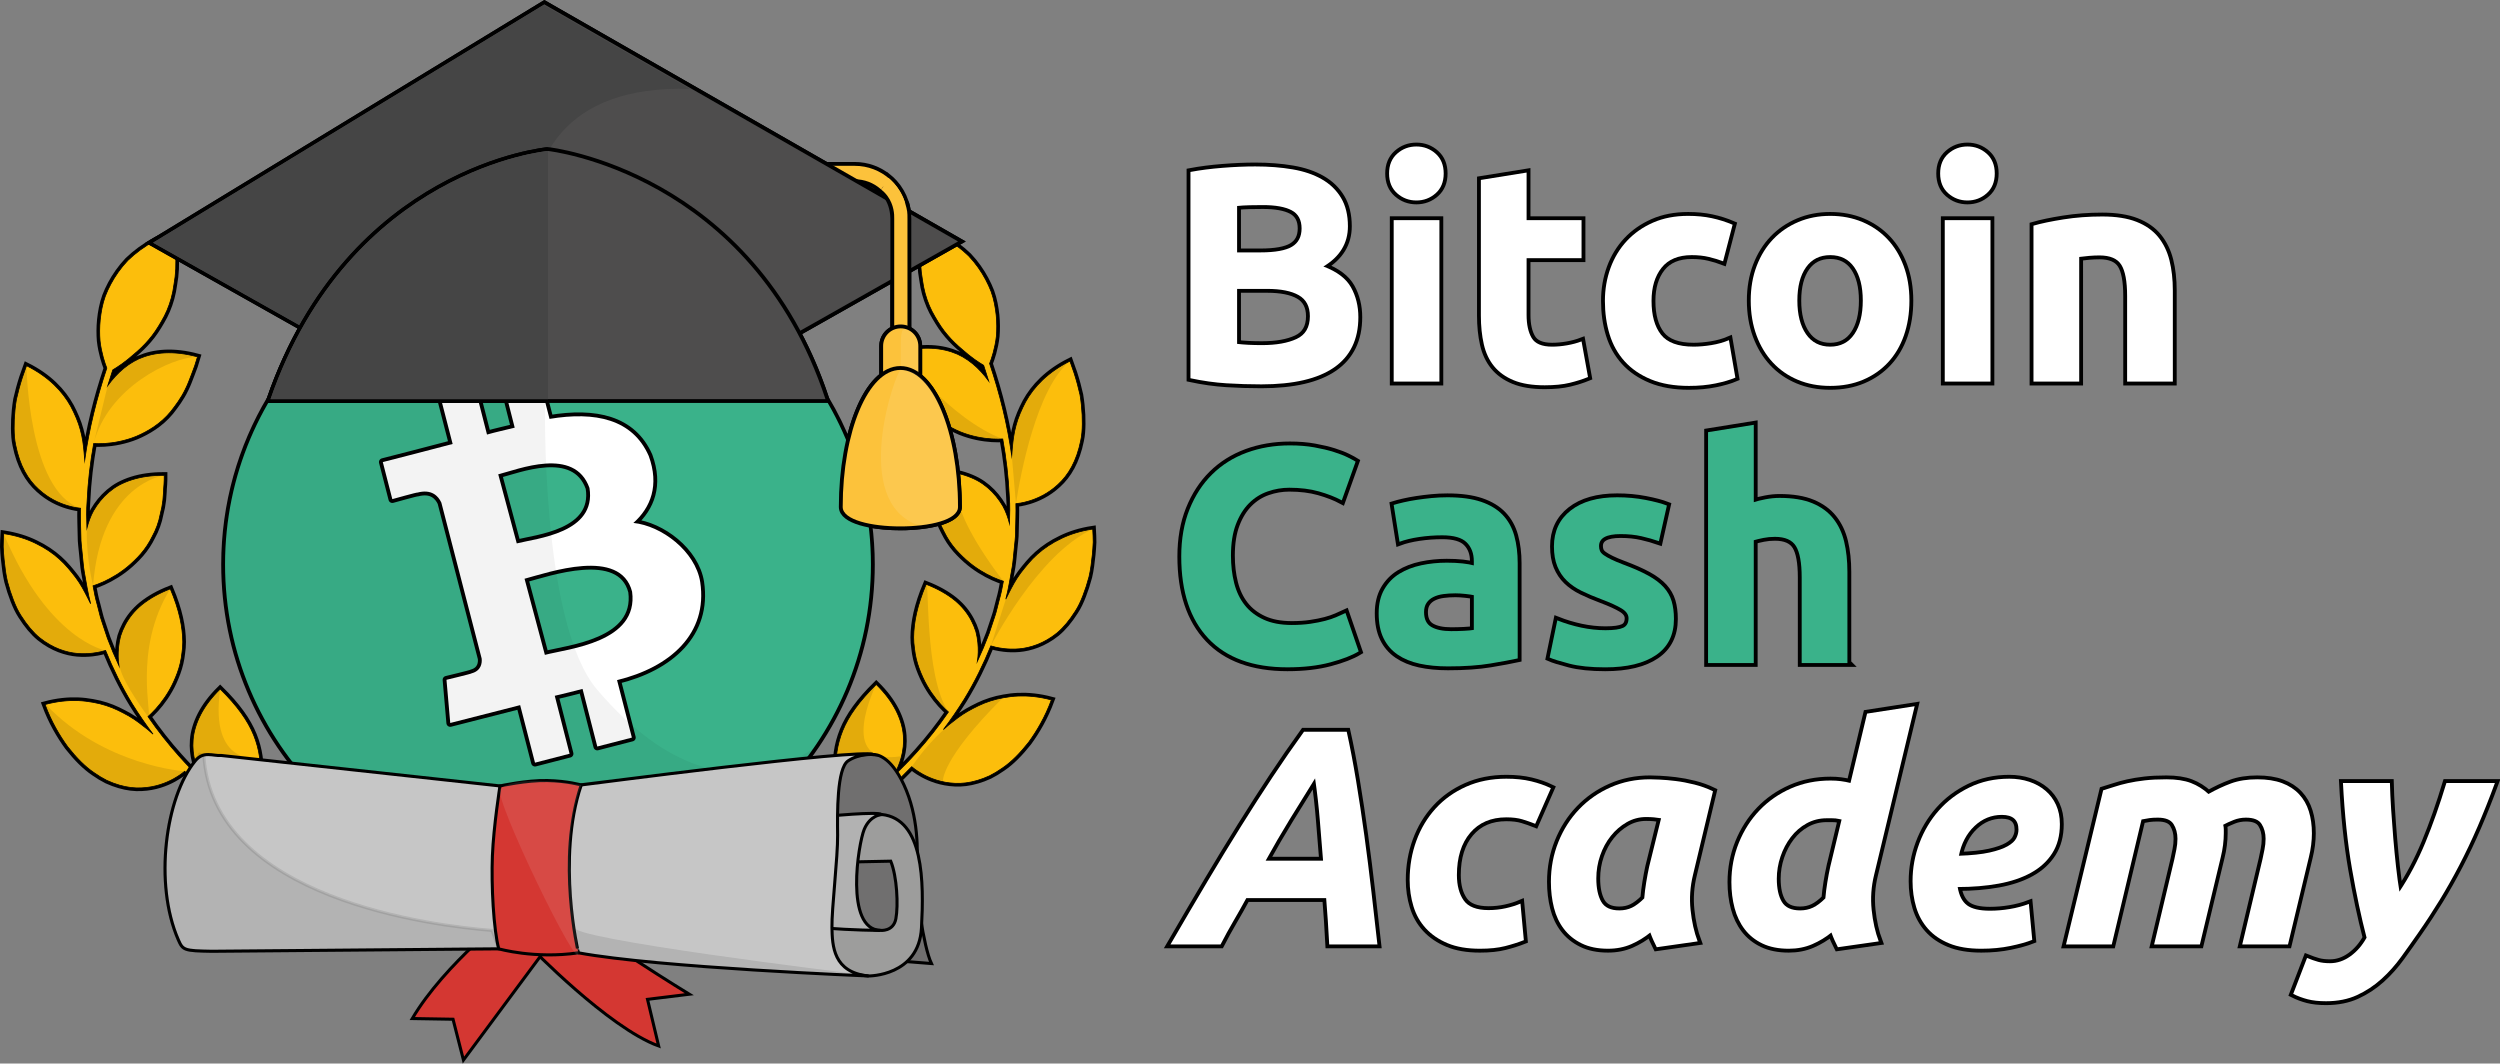 <svg id="Capa_1" xmlns="http://www.w3.org/2000/svg" xmlns:xlink="http://www.w3.org/1999/xlink" viewBox="0 0 977.2 415.71" style="enable-background:new 0 0 977.2 415.71"><rect x="0" y="0" width="977.2" height="415.71" fill="#808080" stroke="none"/><style>.st0{stroke:#000;stroke-width:3;stroke-miterlimit:10}.st1{fill:#3c3c3b;stroke:#000;stroke-width:2.5;stroke-miterlimit:10}.st2{fill:#fcbe0c;stroke:#000;stroke-width:.3;stroke-miterlimit:10}.st3{opacity:.1}.st4{fill:#3c3c3b;stroke:#000;stroke-width:3;stroke-miterlimit:10}.st5{fill:#fcc23b}.st6{fill:#454545}.st7{fill:#4e4d4d}.st8{fill:#4e4d4d;stroke:#000;stroke-miterlimit:10}.st9{fill:#3ab28a}.st10{stroke:#000;stroke-width:3;stroke-linecap:round;stroke-linejoin:round;stroke-miterlimit:10}.st11{fill:#fff}.st12{opacity:.05;fill:#010202}.st13{fill:#fcc23b;stroke:#000;stroke-width:3;stroke-miterlimit:10}.st14{opacity:.1;fill:#fff}.st15{fill:#d43732;stroke:#000;stroke-width:1.2;stroke-miterlimit:10}.st16{fill:#706f6f;stroke:#000;stroke-width:1.2;stroke-miterlimit:10}.st17{fill:#9d9d9c;stroke:#000;stroke-width:1.2;stroke-miterlimit:10}.st18{fill:#b2b2b2;stroke:#000;stroke-width:1.2;stroke-miterlimit:10}.st19{fill:#c6c6c6;stroke:#000;stroke-width:1.2;stroke-miterlimit:10}.st20{opacity:.1;stroke:#000;stroke-width:1.2;stroke-miterlimit:10}.st21{opacity:.1;fill:#f6f6f6}</style><g><path class="st0" d="M493.04 150.25c12.56.0 22.02-2.2 28.38-6.6s9.54-10.96 9.54-19.68c0-4.32-.96-8.2-2.88-11.64s-5.52-6.16-10.8-8.16c6.4-3.84 9.6-9.08 9.6-15.72.0-4.4-.9-8.1-2.7-11.1s-4.3-5.42-7.5-7.26-7.02-3.14-11.46-3.9-9.3-1.14-14.58-1.14c-3.92.0-8.16.18-12.72.54s-8.76.9-12.6 1.62v80.64c4.88 1.04 9.58 1.7 14.1 1.98C483.94 150.11 488.48 150.25 493.04 150.25zM483.56 80.53c1.44-.16 3.08-.26 4.92-.3 1.84-.04 3.56-.06 5.16-.06 4.96.0 8.72.68 11.28 2.04 2.56 1.36 3.84 3.72 3.84 7.08.0 3.28-1.24 5.66-3.72 7.14s-6.6 2.22-12.36 2.22h-9.12V80.53zm0 32.4h11.76c5.36.0 9.48.82 12.36 2.46s4.32 4.38 4.32 8.22c0 4.32-1.72 7.28-5.16 8.88-3.44 1.6-7.96 2.4-13.56 2.4-1.92.0-3.68-.04-5.28-.12-1.6-.08-3.08-.2-4.44-.36V112.93z"/><path class="st0" d="M546.14 75.55c2.12 1.88 4.62 2.82 7.5 2.82s5.38-.94 7.5-2.82 3.18-4.46 3.18-7.74-1.06-5.86-3.18-7.74-4.62-2.82-7.5-2.82-5.38.94-7.5 2.82-3.18 4.46-3.18 7.74S544.02 73.67 546.14 75.55z"/><rect x="544.76" y="86.05" class="st0" width="17.88" height="63.12"/><path class="st0" d="M584 143.11c1.92 2.36 4.48 4.2 7.68 5.52 3.2 1.32 7.24 1.98 12.12 1.98 3.84.0 7.08-.32 9.72-.96 2.64-.64 5.04-1.4 7.2-2.28l-2.52-13.92c-1.68.64-3.54 1.14-5.58 1.5-2.04.36-4.02.54-5.94.54-4 0-6.66-1.12-7.98-3.36s-1.98-5.24-1.98-9v-22.2h21.48V86.05h-21.48v-18.6l-17.88 2.88v53.04c0 4.08.38 7.8 1.14 11.16C580.74 137.89 582.08 140.75 584 143.11z"/><path class="st0" d="M635.06 141.25c2.68 2.96 6.1 5.3 10.26 7.02s9.12 2.58 14.88 2.58c3.76.0 7.2-.32 10.32-.96 3.12-.64 5.72-1.4 7.8-2.28l-2.52-14.64c-2.08.88-4.36 1.52-6.84 1.92-2.48.4-4.8.6-6.96.6-6.08.0-10.34-1.56-12.78-4.68-2.44-3.12-3.66-7.52-3.66-13.2.0-5.36 1.3-9.68 3.9-12.96s6.54-4.92 11.82-4.92c2.48.0 4.72.24 6.72.72s3.84 1.04 5.52 1.68l3.72-14.28c-2.64-1.12-5.36-1.98-8.16-2.58s-5.88-.9-9.24-.9c-5.12.0-9.68.88-13.68 2.64s-7.4 4.14-10.2 7.14c-2.8 3-4.94 6.52-6.42 10.56-1.48 4.04-2.22 8.34-2.22 12.9.0 4.72.62 9.1 1.86 13.14C630.42 134.79 632.38 138.29 635.06 141.25z"/><path class="st0" d="M692.96 141.67c2.72 2.92 5.98 5.18 9.78 6.78s8.02 2.4 12.66 2.4c4.72.0 8.98-.8 12.78-2.4s7.06-3.86 9.78-6.78 4.8-6.44 6.24-10.56 2.16-8.66 2.16-13.62c0-4.96-.76-9.48-2.28-13.56s-3.64-7.56-6.36-10.44-5.98-5.12-9.78-6.72-7.98-2.4-12.54-2.4c-4.48.0-8.62.8-12.42 2.4-3.8 1.6-7.08 3.84-9.84 6.72s-4.92 6.36-6.48 10.44c-1.56 4.08-2.34 8.6-2.34 13.56.0 4.96.76 9.5 2.28 13.62C688.12 135.23 690.24 138.75 692.96 141.67zM705.92 104.47c2.24-3.16 5.4-4.74 9.48-4.74s7.22 1.58 9.42 4.74c2.2 3.16 3.3 7.5 3.3 13.02s-1.1 9.9-3.3 13.14c-2.2 3.24-5.34 4.86-9.42 4.86-4.08.0-7.24-1.62-9.48-4.86-2.24-3.24-3.36-7.62-3.36-13.14S703.68 107.63 705.92 104.47z"/><rect x="760.16" y="86.05" class="st0" width="17.88" height="63.12"/><path class="st0" d="M761.54 75.55c2.12 1.88 4.62 2.82 7.5 2.82s5.38-.94 7.5-2.82 3.18-4.46 3.18-7.74-1.06-5.86-3.18-7.74-4.62-2.82-7.5-2.82-5.38.94-7.5 2.82-3.18 4.46-3.18 7.74S759.42 73.67 761.54 75.55z"/><path class="st0" d="M812.72 100.45c1.12-.16 2.4-.3 3.84-.42s2.8-.18 4.08-.18c4.16.0 7 1.2 8.52 3.6 1.52 2.4 2.28 6.48 2.28 12.24v33.48h17.88v-35.64c0-4.32-.44-8.24-1.32-11.76-.88-3.52-2.36-6.56-4.44-9.12s-4.9-4.54-8.46-5.94c-3.56-1.4-8.02-2.1-13.38-2.1-5.28.0-10.32.38-15.12 1.14s-8.72 1.58-11.76 2.46v60.96h17.88V100.45z"/><path class="st0" d="M503.24 260.85c6.32.0 11.88-.64 16.68-1.92 4.8-1.28 8.52-2.72 11.16-4.32l-5.16-15c-1.04.48-2.2 1-3.48 1.56s-2.76 1.06-4.44 1.5c-1.68.44-3.6.82-5.76 1.14-2.16.32-4.6.48-7.32.48-4.32.0-8-.7-11.04-2.1s-5.5-3.3-7.38-5.7c-1.88-2.4-3.24-5.26-4.08-8.58-.84-3.32-1.26-6.9-1.26-10.74.0-4.8.64-8.88 1.92-12.24 1.28-3.36 2.98-6.1 5.1-8.22s4.56-3.66 7.32-4.62 5.58-1.44 8.46-1.44c4.32.0 8.18.48 11.58 1.44 3.4.96 6.38 2.12 8.94 3.48l5.4-15.12c-.64-.4-1.68-.96-3.12-1.68s-3.24-1.42-5.4-2.1-4.68-1.28-7.56-1.8-6.08-.78-9.6-.78c-6.08.0-11.72.96-16.92 2.88s-9.68 4.74-13.44 8.46-6.72 8.28-8.88 13.68-3.24 11.54-3.24 18.42c0 13.84 3.54 24.52 10.62 32.04C479.42 257.09 489.72 260.85 503.24 260.85z"/><path class="st0" d="M566 260.49c6.48.0 12-.38 16.56-1.14s8.12-1.42 10.68-1.98v-37.2c0-3.92-.44-7.48-1.32-10.68-.88-3.2-2.38-5.92-4.5-8.16s-4.94-3.96-8.46-5.16-7.92-1.8-13.2-1.8c-2.08.0-4.14.1-6.18.3-2.04.2-3.98.44-5.82.72s-3.54.6-5.1.96c-1.56.36-2.86.7-3.9 1.02l2.28 14.4c2.16-.8 4.72-1.42 7.68-1.86 2.96-.44 5.96-.66 9-.66 4.56.0 7.76.92 9.6 2.76s2.76 4.28 2.76 7.32v1.68c-1.12-.32-2.58-.58-4.38-.78s-3.86-.3-6.18-.3c-3.44.0-6.76.34-9.96 1.02s-6.04 1.78-8.52 3.3-4.46 3.56-5.94 6.12-2.22 5.68-2.22 9.36c0 3.84.64 7.08 1.92 9.72s3.12 4.78 5.52 6.42 5.26 2.82 8.58 3.54C558.22 260.13 561.92 260.49 566 260.49zM557.6 235.65c.64-.96 1.52-1.72 2.64-2.28s2.42-.94 3.9-1.14 3.06-.3 4.74-.3c1.2.0 2.52.08 3.96.24s2.52.32 3.24.48v13.56c-.96.16-2.24.28-3.84.36s-3.28.12-5.04.12c-3.28.0-5.86-.54-7.74-1.62s-2.82-3.02-2.82-5.82C556.64 237.81 556.96 236.61 557.6 235.65z"/><path class="st0" d="M634.52 245.37c-1.36.64-3.68.96-6.96.96-3.12.0-6.28-.34-9.48-1.02s-6.32-1.62-9.36-2.82l-3 14.52c1.44.64 4.02 1.44 7.74 2.4s8.38 1.44 13.98 1.44c8.56.0 15.18-1.6 19.86-4.79 4.68-3.19 7.02-7.9 7.02-14.13.0-2.63-.3-4.95-.9-6.94-.6-2-1.64-3.81-3.12-5.45-1.48-1.63-3.5-3.16-6.06-4.57s-5.8-2.84-9.72-4.3c-1.92-.72-3.5-1.39-4.74-2-1.24-.6-2.22-1.17-2.94-1.69s-1.2-1.06-1.44-1.62-.36-1.2-.36-1.92c0-3.12 2.8-4.68 8.4-4.68 3.04.0 5.78.28 8.22.84s4.7 1.2 6.78 1.92l3.12-13.92c-2.08-.8-4.88-1.54-8.4-2.22s-7.2-1.02-11.04-1.02c-7.68.0-13.72 1.72-18.12 5.16s-6.6 8.12-6.6 14.04c0 3.04.44 5.64 1.32 7.8.88 2.16 2.12 4.02 3.72 5.58s3.54 2.9 5.82 4.02c2.28 1.12 4.82 2.2 7.62 3.24 3.6 1.36 6.28 2.58 8.04 3.66 1.76 1.08 2.64 2.34 2.64 3.78C636.56 243.49 635.88 244.73 634.52 245.37z"/><path class="st0" d="M722.12 259.17v-35.64c0-4.32-.42-8.24-1.26-11.76-.84-3.52-2.28-6.56-4.32-9.12-2.04-2.56-4.76-4.54-8.16-5.94s-7.66-2.1-12.78-2.1c-1.76.0-3.58.18-5.46.54-1.88.36-3.42.74-4.62 1.14v-30.24l-17.88 2.88v90.24h17.88v-48c1.12-.32 2.38-.62 3.78-.9s2.9-.42 4.5-.42c4 0 6.74 1.2 8.22 3.6s2.22 6.48 2.22 12.24v33.48h17.88z"/><path class="st0" d="M533.3 326.63c-1-7.32-2.08-14.48-3.24-21.48s-2.38-13.38-3.66-19.14h-16.68c-4.16 5.76-8.24 11.66-12.24 17.7-4 6.04-8.1 12.42-12.3 19.14-4.2 6.72-8.56 13.88-13.08 21.48s-9.38 15.88-14.58 24.84h19.56c1.6-3.12 3.28-6.18 5.04-9.18 1.76-3 3.44-5.98 5.04-8.94h31.2c.24 2.96.46 5.94.66 8.94.2 3 .38 6.06.54 9.18h18.84c-.72-6.4-1.5-13.26-2.34-20.58S534.3 333.95 533.3 326.63zM494.72 336.41c3.04-5.52 6.18-10.92 9.42-16.2s6.54-10.6 9.9-15.96c.8 5.52 1.42 11.04 1.86 16.56s.86 10.72 1.26 15.6H494.72z"/><path class="st0" d="M588.8 304.37c-5.76.0-10.98 1.04-15.66 3.12s-8.66 4.92-11.94 8.52c-3.28 3.6-5.8 7.8-7.56 12.6s-2.64 9.92-2.64 15.36c0 3.6.5 7.04 1.5 10.32s2.62 6.14 4.86 8.58 5.08 4.38 8.52 5.82c3.44 1.44 7.64 2.16 12.6 2.16 3.84.0 7.1-.34 9.78-1.02s5.14-1.46 7.38-2.34l-1.32-14.28c-1.68.72-3.6 1.32-5.76 1.8s-4.4.72-6.72.72c-4.72.0-7.96-1.26-9.72-3.78s-2.64-5.82-2.64-9.9c0-6.96 1.72-12.46 5.16-16.5 3.44-4.04 8.16-6.06 14.16-6.06 2.48.0 4.58.26 6.3.78 1.72.52 3.38 1.1 4.98 1.74l6.12-13.92c-2.32-1.12-4.9-2.02-7.74-2.7C595.62 304.71 592.41 304.37 588.8 304.37z"/><path class="st0" d="M669.57 309.29c-2.32-1.12-4.76-2-7.32-2.64-2.56-.64-5-1.1-7.32-1.38s-4.38-.46-6.18-.54c-1.8-.08-3.06-.12-3.78-.12-5.52.0-10.64 1.04-15.36 3.12s-8.82 4.94-12.3 8.58c-3.48 3.64-6.2 7.9-8.16 12.78-1.96 4.88-2.94 10.08-2.94 15.6.0 3.6.4 6.98 1.2 10.14.8 3.16 2.1 5.92 3.9 8.28 1.8 2.36 4.12 4.24 6.96 5.64s6.26 2.1 10.26 2.1c3.36.0 6.4-.6 9.12-1.8s5.2-2.72 7.44-4.56c.4 1.12.8 2.12 1.2 3 .4.88.84 1.8 1.32 2.76l15.96-2.28c-1.36-3.6-2.28-7.7-2.76-12.3s-.16-9.18.96-13.74L669.57 309.29zm-24.96 29.52c-.4 1.84-.78 3.86-1.14 6.06s-.62 4.3-.78 6.3c-1.68 1.68-3.26 2.88-4.74 3.6s-3.14 1.08-4.98 1.08c-3.44.0-5.8-1.12-7.08-3.36-1.28-2.24-1.92-5.28-1.92-9.12.0-3.12.5-6.12 1.5-9s2.38-5.42 4.14-7.62 3.82-3.98 6.18-5.34c2.36-1.36 4.9-2.04 7.62-2.04 1.2.0 2.22.04 3.06.12.84.08 1.78.2 2.82.36L644.61 338.81z"/><path class="st0" d="M732.56 341.93l15.84-65.88-18.6 2.88-6.48 27.12c-1.28-.32-2.54-.56-3.78-.72s-2.58-.24-4.02-.24c-5.6.0-10.76 1.04-15.48 3.12s-8.8 4.92-12.24 8.52c-3.44 3.6-6.14 7.82-8.1 12.66-1.96 4.84-2.94 9.98-2.94 15.42.0 3.6.42 6.98 1.26 10.14.84 3.16 2.16 5.92 3.96 8.28 1.8 2.36 4.12 4.22 6.96 5.58 2.84 1.36 6.26 2.04 10.26 2.04 3.36.0 6.42-.6 9.18-1.8s5.26-2.72 7.5-4.56c.4 1.12.8 2.12 1.2 3 .4.88.84 1.8 1.32 2.76l15.96-2.28c-1.36-3.6-2.28-7.7-2.76-12.3C731.12 351.07 731.44 346.49 732.56 341.93zm-17.16-3.12c-.4 1.84-.78 3.86-1.14 6.06s-.62 4.3-.78 6.3c-1.68 1.68-3.28 2.88-4.8 3.6s-3.2 1.08-5.04 1.08c-3.44.0-5.82-1.1-7.14-3.3-1.32-2.2-1.98-5.22-1.98-9.06.0-2.96.48-5.86 1.44-8.7s2.3-5.38 4.02-7.62 3.78-4.02 6.18-5.34 5-1.98 7.8-1.98c.88.0 1.6.0 2.16.0s1.02.02 1.38.06.72.1 1.08.18.78.16 1.26.24L715.4 338.81z"/><path class="st0" d="M799.47 309.05c-1.8-1.52-3.9-2.68-6.3-3.48s-5-1.2-7.8-1.2c-5.68.0-10.86 1.14-15.54 3.42-4.68 2.28-8.66 5.28-11.94 9-3.28 3.72-5.82 7.98-7.62 12.78-1.8 4.8-2.7 9.76-2.7 14.88.0 3.6.48 7 1.44 10.2s2.5 6 4.62 8.4 4.88 4.3 8.28 5.7 7.58 2.1 12.54 2.1c4.08.0 7.86-.36 11.34-1.08 3.48-.72 6.34-1.52 8.58-2.4l-1.32-14.04c-2.32.88-4.8 1.54-7.44 1.98-2.64.44-5.24.66-7.8.66-4.08.0-7.06-.7-8.94-2.1-1.88-1.4-3.1-3.78-3.66-7.14 5.76.0 11.08-.44 15.96-1.32s9.1-2.3 12.66-4.26 6.34-4.5 8.34-7.62 3-6.92 3-11.4c0-2.8-.5-5.3-1.5-7.5C802.66 312.43 801.27 310.57 799.47 309.05zm-11.35 18.6c-.56 1.12-1.68 2.16-3.36 3.12-1.68.96-4.04 1.78-7.08 2.46-3.04.68-7.04 1.1-12 1.26.96-4.8 2.98-8.66 6.06-11.58 3.08-2.92 6.66-4.38 10.74-4.38 4.32.0 6.48 1.92 6.48 5.76C788.97 325.41 788.68 326.53 788.12 327.65z"/><path class="st0" d="M903.38 330.29c.2-1.6.3-3.12.3-4.56.0-3.12-.4-5.98-1.2-8.58-.8-2.6-2.08-4.84-3.84-6.72-1.76-1.88-3.98-3.32-6.66-4.32s-5.9-1.5-9.66-1.5c-3.92.0-7.34.54-10.26 1.62s-5.86 2.46-8.82 4.14c-2.08-1.92-4.38-3.36-6.9-4.32s-5.7-1.44-9.54-1.44c-3.2.0-6.02.14-8.46.42-2.44.28-4.64.64-6.6 1.08s-3.72.92-5.28 1.44-3.02.98-4.38 1.38l-14.52 60.24h17.88l11.64-48.84c1.2-.24 2.24-.42 3.12-.54s1.96-.18 3.24-.18c3.04.0 5.08.82 6.12 2.46s1.56 3.58 1.56 5.82c0 1.36-.14 2.74-.42 4.14s-.54 2.66-.78 3.78L842 369.17h17.88l8.16-34.08c.4-1.6.7-3.2.9-4.8.2-1.6.3-3.12.3-4.56.0-.48.0-1 0-1.56s-.08-1.16-.24-1.8c1.2-.64 2.56-1.26 4.08-1.86 1.52-.6 3.12-.9 4.8-.9 3.04.0 5.08.82 6.12 2.46s1.56 3.58 1.56 5.82c0 1.36-.14 2.74-.42 4.14s-.54 2.66-.78 3.78l-7.92 33.36h17.88l8.16-34.08C902.88 333.49 903.18 331.89 903.38 330.29z"/><path class="st0" d="M956.25 306.05c-2.56 8.48-5.3 16.24-8.22 23.28-2.92 7.04-6.3 13.44-10.14 19.2-.48-2.88-.92-6.12-1.32-9.72-.4-3.6-.76-7.3-1.08-11.1s-.6-7.58-.84-11.34-.4-7.2-.48-10.32h-18.36c.64 12.48 1.82 23.68 3.54 33.6 1.72 9.92 3.62 18.88 5.7 26.88-1.68 3.04-3.78 5.46-6.3 7.26s-5.18 2.7-7.98 2.7c-1.84.0-3.4-.18-4.68-.54s-2.72-.86-4.32-1.5l-5.4 14.04c1.76.88 3.64 1.58 5.64 2.1 2 .52 4.4.78 7.2.78 4.56.0 8.58-.8 12.06-2.4 3.48-1.6 6.64-3.68 9.48-6.24s5.42-5.44 7.74-8.64 4.56-6.36 6.72-9.48c2.96-4.24 5.76-8.52 8.4-12.84s5.2-8.86 7.68-13.62c2.48-4.76 4.86-9.78 7.14-15.06 2.28-5.28 4.54-10.96 6.78-17.04H956.25z"/></g><g><g><path class="st1" d="M331.56 317.88c-.47-.85-1.14-2.16-1.82-3.86-1.26-3.11-2.51-7.43-2.85-12.36-.35-4.95.24-10.42 2.54-16.11 2.32-5.7 6.43-11.46 13.08-18.02 3.47 3.42 5.92 6.75 7.65 10.1 1.69 3.32 2.71 6.7 2.93 9.88.47 5.88-1.25 11.4-3.98 15.97 3.26-3.07 6.39-6.27 9.37-9.61 4.41-4.92 8.49-10.12 12.24-15.56-.73-.64-1.81-1.64-3.05-3.02-2.24-2.48-4.95-6.13-6.95-10.54-1-2.21-1.99-4.69-2.58-7.28-.31-1.3-.53-2.63-.68-4.01-.21-1.41-.33-2.85-.33-4.32.07-5.91 1.38-12.44 4.88-20.76 4.5 1.75 8.17 3.84 11.13 6.23 2.89 2.37 4.96 5.01 6.47 7.86.75 1.42 1.36 2.88 1.83 4.38.39 1.46.65 2.95.79 4.44.24 2.44.19 4.91-.19 7.24 1.66-3.58 3.19-7.22 4.58-10.91l2.15-6.45c.39-1.07.68-2.16.95-3.27l.84-3.3c.71-2.43 1.2-4.91 1.65-7.4-.92-.29-2.32-.78-4.02-1.55-3.04-1.38-6.98-3.63-10.57-6.85-1.78-1.6-3.72-3.5-5.32-5.63-.81-1.07-1.57-2.2-2.25-3.41-.35-.6-.64-1.22-.98-1.86-.36-.65-.69-1.32-1.01-2.01-.63-1.38-1.17-2.84-1.59-4.4-.21-.78-.4-1.58-.55-2.41-.21-.84-.43-1.71-.6-2.61-.35-1.8-.57-3.71-.65-5.77.0-1.02-.13-2.11-.2-3.22-.07-1.12-.1-2.28-.09-3.48 4.83-.02 9 .59 12.63 1.74 1.81.57 3.49 1.28 5.03 2.1 1.5.82 2.81 1.76 4.03 2.79 2.43 2.07 4.37 4.52 5.91 7.15 1.23 2.21 2.01 4.55 2.62 6.89.1-3.53.22-7.06-.08-10.59-.33-7.55-1.22-15.06-2.56-22.5-.97.06-2.43.1-4.26-.02-3.34-.21-7.83-.93-12.38-2.79-4.42-1.87-9.46-4.8-13.44-9.63-1.89-2.42-4.08-5.29-5.76-8.81-.89-1.76-1.59-3.69-2.4-5.79-.86-2.09-1.64-4.37-2.34-6.86 9.3-2.51 16.89-1.86 22.9.77 2.91 1.34 5.45 3.16 7.65 5.26 1.1 1.05 2.12 2.17 3.06 3.32.47.58.92 1.17 1.35 1.77.06.09.1.18.16.26-.64-2.1-1.31-4.18-2.01-6.26-.91-.54-2.13-1.31-3.56-2.33-1.51-1.07-3.16-2.41-4.95-3.99-1.86-1.56-3.77-3.37-5.56-5.48-1.82-2.09-3.41-4.51-4.94-7.19-1.59-2.66-2.91-5.66-3.84-9.06-.47-1.7-.83-3.51-1.08-5.42-.34-1.88-.58-3.87-.68-5.99-.2-4.23.12-8.97 1.07-14.32 4.95 1.9 9.18 4.25 12.76 6.87 1.79 1.31 3.42 2.69 4.89 4.11 1.4 1.47 2.63 2.99 3.73 4.54 2.2 3.09 3.85 6.27 5.06 9.39 1.15 3.15 1.68 6.34 2 9.28.29 2.95.27 5.71.08 8.18-.27 2.49-.79 4.73-1.28 6.55-.49 1.77-.99 3.17-1.38 4.16 3.94 11.68 6.93 23.72 8.64 35.94.06-.96.13-1.93.25-2.92.26-2.9.61-5.88 1.47-8.92.8-3.02 2.16-6.13 3.69-9.06 3.23-5.9 8.61-11.63 17.34-15.99 1.18 3.14 2.15 6.14 2.92 9 .39 1.43.73 2.82 1.03 4.17.24 1.38.4 2.73.54 4.04.27 2.62.38 5.08.35 7.38-.03 2.3-.16 4.42-.61 6.46-1.62 8.1-4.86 13.53-8.92 17.21-3.93 3.65-8.11 5.47-11.3 6.43-2.56.77-4.46.99-5.12 1.04.11 3.65-.08 7.31-.14 10.96.03 2.31-.35 4.6-.54 6.9-.27 2.29-.38 4.61-.77 6.88-.78 4.2-1.39 8.44-2.5 12.58.37-.79.76-1.58 1.18-2.38 1.32-2.6 2.71-5.28 4.62-7.83 1.97-2.55 3.96-5.06 6.54-7.35 2.55-2.29 5.65-4.37 9.22-6.08 3.5-1.71 7.61-3.04 12.42-3.76.1 1.76.19 3.48.19 5.14-.08 1.67-.19 3.28-.34 4.84-.32 3.12-.68 6.03-1.31 8.71-.71 2.68-1.51 5.14-2.39 7.38-.87 2.24-1.81 4.27-2.99 6.07-2.28 3.6-4.64 6.42-7.17 8.53-2.61 2.09-5.22 3.53-7.71 4.49-2.5.96-4.84 1.47-7.05 1.66-2.22.19-4.21.1-5.89-.09-2.68-.31-4.53-.86-5.16-1.06-2.93 7.22-6.37 14.24-10.44 20.89-2.52 4.06-5.23 8-8.11 11.82.66-.61 1.33-1.21 2.05-1.8 2.31-1.82 4.64-3.72 7.4-5.3 2.79-1.56 5.64-3.05 8.95-4.1 1.64-.53 3.38-.96 5.2-1.27 1.8-.32 3.65-.57 5.62-.64 3.93-.16 8.26.25 12.98 1.52-2.48 6.74-5.69 12.16-8.91 16.59-3.4 4.3-6.74 7.7-10.22 10.04-1.71 1.2-3.37 2.21-5 3.02-1.67.77-3.3 1.38-4.86 1.83-3.12.92-6.01 1.25-8.71 1.11-5.35-.23-9.58-1.92-12.5-3.52-2.41-1.32-3.92-2.55-4.4-2.96-5.07 5.26-10.48 10.2-16.19 14.75-7.22 5.75-14.84 10.99-23.01 15.36-.73.39-1.58.2-1.87-.41-.29-.6.03-1.37.74-1.74C321.4 324.79 326.57 321.46 331.56 317.88z"/><path class="st1" d="M97.01 319.67c.47-.85 1.14-2.16 1.82-3.86 1.26-3.11 2.51-7.43 2.85-12.36.35-4.95-.24-10.42-2.54-16.11-2.32-5.7-6.43-11.46-13.08-18.02-3.47 3.42-5.92 6.75-7.65 10.1-1.69 3.32-2.71 6.7-2.93 9.88-.47 5.88 1.25 11.4 3.98 15.97-3.26-3.07-6.39-6.27-9.37-9.61-4.41-4.92-8.49-10.12-12.24-15.56.73-.64 1.81-1.64 3.05-3.02 2.24-2.48 4.95-6.13 6.95-10.54 1-2.21 1.99-4.69 2.58-7.28.31-1.3.53-2.63.68-4.01.21-1.41.33-2.85.33-4.32-.07-5.91-1.38-12.44-4.88-20.76-4.5 1.75-8.17 3.84-11.13 6.23-2.89 2.37-4.96 5.01-6.47 7.86-.75 1.42-1.36 2.88-1.83 4.38-.39 1.46-.65 2.95-.79 4.44-.24 2.44-.19 4.91.19 7.24-1.66-3.58-3.19-7.22-4.58-10.91l-2.15-6.45c-.39-1.07-.68-2.16-.95-3.27l-.84-3.3c-.71-2.43-1.2-4.91-1.65-7.4.92-.29 2.32-.78 4.02-1.55 3.04-1.38 6.98-3.63 10.57-6.85 1.78-1.6 3.72-3.5 5.32-5.63.81-1.07 1.57-2.2 2.25-3.41.35-.6.64-1.22.98-1.86.36-.65.69-1.32 1.01-2.01.63-1.38 1.17-2.84 1.59-4.4.21-.78.4-1.58.55-2.41.21-.84.43-1.71.6-2.61.35-1.8.57-3.71.65-5.77.0-1.02.13-2.11.2-3.22.07-1.12.1-2.28.09-3.48-4.83-.02-9 .59-12.63 1.74-1.81.57-3.49 1.28-5.03 2.1-1.5.82-2.81 1.76-4.03 2.79-2.43 2.07-4.37 4.52-5.91 7.15-1.23 2.21-2.01 4.55-2.62 6.89-.1-3.53-.22-7.06.08-10.59.33-7.55 1.22-15.06 2.56-22.5.97.06 2.43.1 4.26-.02 3.34-.21 7.83-.93 12.38-2.79 4.42-1.87 9.46-4.8 13.44-9.63 1.89-2.42 4.08-5.29 5.76-8.81.89-1.76 1.59-3.69 2.4-5.79.86-2.09 1.64-4.37 2.34-6.86-9.3-2.51-16.89-1.86-22.9.77-2.91 1.34-5.45 3.16-7.65 5.26-1.1 1.05-2.12 2.17-3.06 3.32-.47.58-.92 1.17-1.35 1.77-.06.09-.1.18-.16.26.64-2.1 1.31-4.18 2.01-6.26.91-.54 2.13-1.31 3.56-2.33 1.51-1.07 3.16-2.41 4.95-3.99 1.86-1.56 3.77-3.37 5.56-5.48 1.82-2.09 3.41-4.51 4.94-7.19 1.59-2.66 2.91-5.66 3.84-9.06.47-1.7.83-3.51 1.08-5.42.34-1.88.58-3.87.68-5.99.2-4.23-.12-8.97-1.07-14.32-4.95 1.9-9.18 4.25-12.76 6.87-1.79 1.31-3.42 2.69-4.89 4.11-1.4 1.47-2.63 2.99-3.73 4.54-2.2 3.09-3.85 6.27-5.06 9.39-1.15 3.15-1.68 6.34-2 9.28-.29 2.95-.27 5.71-.08 8.18.27 2.49.79 4.73 1.28 6.55.49 1.77.99 3.17 1.38 4.16-3.94 11.68-6.93 23.72-8.64 35.94-.06-.96-.13-1.93-.25-2.92-.26-2.9-.61-5.88-1.47-8.92-.8-3.02-2.16-6.13-3.69-9.06-3.23-5.9-8.61-11.63-17.34-15.99-1.18 3.14-2.15 6.14-2.92 9-.39 1.43-.73 2.82-1.03 4.17-.24 1.38-.4 2.73-.54 4.04-.27 2.62-.38 5.08-.35 7.38.03 2.3.16 4.42.61 6.46 1.62 8.1 4.86 13.53 8.92 17.21 3.93 3.65 8.11 5.47 11.3 6.43 2.56.77 4.46.99 5.12 1.04-.11 3.65.08 7.31.14 10.96-.03 2.31.35 4.6.54 6.9.27 2.29.38 4.61.77 6.88.78 4.2 1.39 8.44 2.5 12.58-.37-.79-.76-1.58-1.18-2.38-1.32-2.6-2.71-5.28-4.62-7.83-1.97-2.55-3.96-5.06-6.54-7.35-2.55-2.29-5.65-4.37-9.22-6.08-3.5-1.71-7.61-3.04-12.42-3.76-.1 1.76-.19 3.48-.19 5.14.08 1.67.19 3.28.34 4.84.32 3.12.68 6.03 1.31 8.71.71 2.68 1.51 5.14 2.39 7.38.87 2.24 1.81 4.27 2.99 6.07 2.28 3.6 4.64 6.42 7.17 8.53 2.61 2.09 5.22 3.53 7.71 4.49 2.5.96 4.84 1.47 7.05 1.66 2.22.19 4.21.1 5.89-.09 2.68-.31 4.53-.86 5.16-1.06 2.93 7.22 6.37 14.24 10.44 20.89 2.52 4.06 5.23 8 8.11 11.82-.66-.61-1.33-1.21-2.05-1.8-2.31-1.82-4.64-3.72-7.4-5.3-2.79-1.56-5.64-3.05-8.95-4.1-1.64-.53-3.38-.96-5.2-1.27-1.8-.32-3.65-.57-5.62-.64-3.93-.16-8.26.25-12.98 1.52 2.48 6.74 5.69 12.16 8.91 16.59 3.4 4.3 6.74 7.7 10.22 10.04 1.71 1.2 3.37 2.21 5 3.02 1.67.77 3.3 1.38 4.86 1.83 3.12.92 6.01 1.25 8.71 1.11 5.35-.23 9.58-1.92 12.5-3.52 2.41-1.32 3.92-2.55 4.4-2.96 5.07 5.26 10.48 10.2 16.19 14.75 7.22 5.75 14.84 10.99 23.01 15.36.73.39 1.58.2 1.87-.41.29-.6-.03-1.37-.74-1.74C107.18 326.57 102.01 323.25 97.01 319.67z"/></g><path class="st2" d="M36.6 173.38"/><g><path class="st2" d="M97.01 319.67c.47-.85 1.14-2.16 1.82-3.86 1.26-3.11 2.51-7.43 2.85-12.36.35-4.95-.24-10.42-2.54-16.11-2.32-5.7-6.43-11.46-13.08-18.02-3.47 3.42-5.92 6.75-7.65 10.1-1.69 3.32-2.71 6.7-2.93 9.88-.47 5.88 1.25 11.4 3.98 15.97-3.26-3.07-6.39-6.27-9.37-9.61-4.41-4.92-8.49-10.12-12.24-15.56.73-.64 1.81-1.64 3.05-3.02 2.24-2.48 4.95-6.13 6.95-10.54 1-2.21 1.99-4.69 2.58-7.28.31-1.3.53-2.63.68-4.01.21-1.41.33-2.85.33-4.32-.07-5.91-1.38-12.44-4.88-20.76-4.5 1.75-8.17 3.84-11.13 6.23-2.89 2.37-4.96 5.01-6.47 7.86-.75 1.42-1.36 2.88-1.83 4.38-.39 1.46-.65 2.95-.79 4.44-.24 2.44-.19 4.91.19 7.24-1.66-3.58-3.19-7.22-4.58-10.91l-2.15-6.45c-.39-1.07-.68-2.16-.95-3.27l-.84-3.3c-.71-2.43-1.2-4.91-1.65-7.4.92-.29 2.32-.78 4.02-1.55 3.04-1.38 6.98-3.63 10.57-6.85 1.78-1.6 3.72-3.5 5.32-5.63.81-1.07 1.57-2.2 2.25-3.41.35-.6.64-1.22.98-1.86.36-.65.69-1.32 1.01-2.01.63-1.38 1.17-2.84 1.59-4.4.21-.78.4-1.58.55-2.41.21-.84.43-1.71.6-2.61.35-1.8.57-3.71.65-5.77.0-1.02.13-2.11.2-3.22.07-1.12.1-2.28.09-3.48-4.83-.02-9 .59-12.63 1.74-1.81.57-3.49 1.28-5.03 2.1-1.5.82-2.81 1.76-4.03 2.79-2.43 2.07-4.37 4.52-5.91 7.15-1.23 2.21-2.01 4.55-2.62 6.89-.1-3.53-.22-7.06.08-10.59.33-7.55 1.22-15.06 2.56-22.5.97.06 2.43.1 4.26-.02 3.34-.21 7.83-.93 12.38-2.79 4.42-1.87 9.46-4.8 13.44-9.63 1.89-2.42 4.08-5.29 5.76-8.81.89-1.76 1.59-3.69 2.4-5.79.86-2.09 1.64-4.37 2.34-6.86-9.3-2.51-16.89-1.86-22.9.77-2.91 1.34-5.45 3.16-7.65 5.26-1.1 1.05-2.12 2.17-3.06 3.32-.47.58-.92 1.17-1.35 1.77-.06.09-.1.18-.16.26.64-2.1 1.31-4.18 2.01-6.26.91-.54 2.13-1.31 3.56-2.33 1.51-1.07 3.16-2.41 4.95-3.99 1.86-1.56 3.77-3.37 5.56-5.48 1.82-2.09 3.41-4.51 4.94-7.19 1.59-2.66 2.91-5.66 3.84-9.06.47-1.7.83-3.51 1.08-5.42.34-1.88.58-3.87.68-5.99.2-4.23-.12-8.97-1.07-14.32-4.95 1.9-9.18 4.25-12.76 6.87-1.79 1.31-3.42 2.69-4.89 4.11-1.4 1.47-2.63 2.99-3.73 4.54-2.2 3.09-3.85 6.27-5.06 9.39-1.15 3.15-1.68 6.34-2 9.28-.29 2.95-.27 5.71-.08 8.18.27 2.49.79 4.73 1.28 6.55.49 1.77.99 3.17 1.38 4.16-3.94 11.68-6.93 23.72-8.64 35.94-.06-.96-.13-1.93-.25-2.92-.26-2.9-.61-5.88-1.47-8.92-.8-3.02-2.16-6.13-3.69-9.06-3.23-5.9-8.61-11.63-17.34-15.99-1.18 3.14-2.15 6.14-2.92 9-.39 1.43-.73 2.82-1.03 4.17-.24 1.38-.4 2.73-.54 4.04-.27 2.62-.38 5.08-.35 7.38.03 2.3.16 4.42.61 6.46 1.62 8.1 4.86 13.53 8.92 17.21 3.93 3.65 8.11 5.47 11.3 6.43 2.56.77 4.46.99 5.12 1.04-.11 3.65.08 7.31.14 10.96-.03 2.31.35 4.6.54 6.9.27 2.29.38 4.61.77 6.88.78 4.2 1.39 8.44 2.5 12.58-.37-.79-.76-1.58-1.18-2.38-1.32-2.6-2.71-5.28-4.62-7.83-1.97-2.55-3.96-5.06-6.54-7.35-2.55-2.29-5.65-4.37-9.22-6.08-3.5-1.71-7.61-3.04-12.42-3.76-.1 1.76-.19 3.48-.19 5.14.08 1.67.19 3.28.34 4.84.32 3.12.68 6.03 1.31 8.71.71 2.68 1.51 5.14 2.39 7.38.87 2.24 1.81 4.27 2.99 6.07 2.28 3.6 4.64 6.42 7.17 8.53 2.61 2.09 5.22 3.53 7.71 4.49 2.5.96 4.84 1.47 7.05 1.66 2.22.19 4.21.1 5.89-.09 2.68-.31 4.53-.86 5.16-1.06 2.93 7.22 6.37 14.24 10.44 20.89 2.52 4.06 5.23 8 8.11 11.82-.66-.61-1.33-1.21-2.05-1.8-2.31-1.82-4.64-3.72-7.4-5.3-2.79-1.56-5.64-3.05-8.95-4.1-1.64-.53-3.38-.96-5.2-1.27-1.8-.32-3.65-.57-5.62-.64-3.93-.16-8.26.25-12.98 1.52 2.48 6.74 5.69 12.16 8.91 16.59 3.4 4.3 6.74 7.7 10.22 10.04 1.71 1.2 3.37 2.21 5 3.02 1.67.77 3.3 1.38 4.86 1.83 3.12.92 6.01 1.25 8.71 1.11 5.35-.23 9.58-1.92 12.5-3.52 2.41-1.32 3.92-2.55 4.4-2.96 5.07 5.26 10.48 10.2 16.19 14.75 7.22 5.75 14.84 10.99 23.01 15.36.73.39 1.58.2 1.87-.41.29-.6-.03-1.37-.74-1.74C107.18 326.57 102.01 323.25 97.01 319.67z"/><path class="st3" d="M86.08 269.32c-4.35 30.6 15.3 27.03 15.3 27.03 1.99 5.86-18.97 18.65-25.05 1.02-4.86-14.11 9.75-28.05 9.75-28.05z"/><path class="st3" d="M31.46 198.66c-20.45-6.62-21.11-55.72-21.11-55.72s8.74 4.36.0.0c-1.18 3.14-2.15 6.14-2.92 9-.39 1.43-.73 2.82-1.03 4.17-.24 1.38-.4 2.73-.54 4.04-.27 2.62-.38 5.08-.35 7.38.03 2.3.16 4.42.61 6.46 1.62 8.1 4.86 13.53 8.92 17.21 3.93 3.65 8.11 5.47 11.3 6.43C28.9 198.39 30.8 198.61 31.46 198.66"/><path class="st3" d="M41.26 254.26s-19.33 6.39-31.31-11.33c-10.07-13.68-8.52-34.34-8.52-34.34 17.42 41.69 39.83 45.67 39.83 45.67z"/><path class="st3" d="M72.23 301.49s-7.73 7.11-19.33 6.47c-26.4-3.04-35-32.6-35-32.6 22.79 24.04 54.33 26.13 54.33 26.13S68.97 358.73 72.23 301.49z"/><path class="st3" d="M77.18 139.49c-10.24.05-35.06 12.07-40.58 33.89l5.46-22.51c11.14-19.85 35.12-11.38 35.12-11.38z"/><path class="st3" d="M36.38 228.98s-2.62-10.25-2.47-21.63c.08-6.43 9.71-22.87 30.28-21.56.0.0-24.82 3.22-27.81 43.19z"/><path class="st3" d="M46.87 260.94c1.28 6.22 10.99 19.15 10.99 19.15 1.99.48-6.14-26.14 8.72-49.93C66.57 230.17 42.16 238.15 46.87 260.94z"/></g><g><path class="st2" d="M331.56 317.88c-.47-.85-1.14-2.16-1.82-3.86-1.26-3.11-2.51-7.43-2.85-12.36-.35-4.95.24-10.42 2.54-16.11 2.32-5.7 6.43-11.46 13.08-18.02 3.47 3.42 5.92 6.75 7.65 10.1 1.69 3.32 2.71 6.7 2.93 9.88.47 5.88-1.25 11.4-3.98 15.97 3.26-3.07 6.39-6.27 9.37-9.61 4.41-4.92 8.49-10.12 12.24-15.56-.73-.64-1.81-1.64-3.05-3.02-2.24-2.48-4.95-6.13-6.95-10.54-1-2.21-1.99-4.69-2.58-7.28-.31-1.3-.53-2.63-.68-4.01-.21-1.41-.33-2.85-.33-4.32.07-5.91 1.38-12.44 4.88-20.76 4.5 1.75 8.17 3.84 11.13 6.23 2.89 2.37 4.96 5.01 6.47 7.86.75 1.42 1.36 2.88 1.83 4.38.39 1.46.65 2.95.79 4.44.24 2.44.19 4.91-.19 7.24 1.66-3.58 3.19-7.22 4.58-10.91l2.15-6.45c.39-1.07.68-2.16.95-3.27l.84-3.3c.71-2.43 1.2-4.91 1.65-7.4-.92-.29-2.32-.78-4.02-1.55-3.04-1.38-6.98-3.63-10.57-6.85-1.78-1.6-3.72-3.5-5.32-5.63-.81-1.07-1.57-2.2-2.25-3.41-.35-.6-.64-1.22-.98-1.86-.36-.65-.69-1.32-1.01-2.01-.63-1.38-1.17-2.84-1.59-4.4-.21-.78-.4-1.58-.55-2.41-.21-.84-.43-1.71-.6-2.61-.35-1.8-.57-3.71-.65-5.77.0-1.02-.13-2.11-.2-3.22-.07-1.12-.1-2.28-.09-3.48 4.83-.02 9 .59 12.63 1.74 1.81.57 3.49 1.28 5.03 2.1 1.5.82 2.81 1.76 4.03 2.79 2.43 2.07 4.37 4.52 5.91 7.15 1.23 2.21 2.01 4.55 2.62 6.89.1-3.53.22-7.06-.08-10.59-.33-7.55-1.22-15.06-2.56-22.5-.97.06-2.43.1-4.26-.02-3.34-.21-7.83-.93-12.38-2.79-4.42-1.87-9.46-4.8-13.44-9.63-1.89-2.42-4.08-5.29-5.76-8.81-.89-1.76-1.59-3.69-2.4-5.79-.86-2.09-1.64-4.37-2.34-6.86 9.3-2.51 16.89-1.86 22.9.77 2.91 1.34 5.45 3.16 7.65 5.26 1.1 1.05 2.12 2.17 3.06 3.32.47.58.92 1.17 1.35 1.77.06.09.1.18.16.26-.64-2.1-1.31-4.18-2.01-6.26-.91-.54-2.13-1.31-3.56-2.33-1.51-1.07-3.16-2.41-4.95-3.99-1.86-1.56-3.77-3.37-5.56-5.48-1.82-2.09-3.41-4.51-4.94-7.19-1.59-2.66-2.91-5.66-3.84-9.06-.47-1.7-.83-3.51-1.08-5.42-.34-1.88-.58-3.87-.68-5.99-.2-4.23.12-8.97 1.07-14.32 4.95 1.9 9.18 4.25 12.76 6.87 1.79 1.31 3.42 2.69 4.89 4.11 1.4 1.47 2.63 2.99 3.73 4.54 2.2 3.09 3.85 6.27 5.06 9.39 1.15 3.15 1.68 6.34 2 9.28.29 2.95.27 5.71.08 8.18-.27 2.49-.79 4.73-1.28 6.55-.49 1.77-.99 3.17-1.38 4.16 3.94 11.68 6.93 23.72 8.64 35.94.06-.96.13-1.93.25-2.92.26-2.9.61-5.88 1.47-8.92.8-3.02 2.16-6.13 3.69-9.06 3.23-5.9 8.61-11.63 17.34-15.99 1.18 3.14 2.15 6.14 2.92 9 .39 1.43.73 2.82 1.03 4.17.24 1.38.4 2.73.54 4.04.27 2.62.38 5.08.35 7.38-.03 2.3-.16 4.42-.61 6.46-1.62 8.1-4.86 13.53-8.92 17.21-3.93 3.65-8.11 5.47-11.3 6.43-2.56.77-4.46.99-5.12 1.04.11 3.65-.08 7.31-.14 10.96.03 2.31-.35 4.6-.54 6.9-.27 2.29-.38 4.61-.77 6.88-.78 4.2-1.39 8.44-2.5 12.58.37-.79.76-1.58 1.18-2.38 1.32-2.6 2.71-5.28 4.62-7.83 1.97-2.55 3.96-5.06 6.54-7.35 2.55-2.29 5.65-4.37 9.22-6.08 3.5-1.71 7.61-3.04 12.42-3.76.1 1.76.19 3.48.19 5.14-.08 1.67-.19 3.28-.34 4.84-.32 3.12-.68 6.03-1.31 8.71-.71 2.68-1.51 5.14-2.39 7.38-.87 2.24-1.81 4.27-2.99 6.07-2.28 3.6-4.64 6.42-7.17 8.53-2.61 2.09-5.22 3.53-7.71 4.49-2.5.96-4.84 1.47-7.05 1.66-2.22.19-4.21.1-5.89-.09-2.68-.31-4.53-.86-5.16-1.06-2.93 7.22-6.37 14.24-10.44 20.89-2.52 4.06-5.23 8-8.11 11.82.66-.61 1.33-1.21 2.05-1.8 2.31-1.82 4.64-3.72 7.4-5.3 2.79-1.56 5.64-3.05 8.95-4.1 1.64-.53 3.38-.96 5.2-1.27 1.8-.32 3.65-.57 5.62-.64 3.93-.16 8.26.25 12.98 1.52-2.48 6.74-5.69 12.16-8.91 16.59-3.4 4.3-6.74 7.7-10.22 10.04-1.71 1.2-3.37 2.21-5 3.02-1.67.77-3.3 1.38-4.86 1.83-3.12.92-6.01 1.25-8.71 1.11-5.35-.23-9.58-1.92-12.5-3.52-2.41-1.32-3.92-2.55-4.4-2.96-5.07 5.26-10.48 10.2-16.19 14.75-7.22 5.75-14.84 10.99-23.01 15.36-.73.39-1.58.2-1.87-.41-.29-.6.03-1.37.74-1.74C321.4 324.79 326.57 321.46 331.56 317.88z"/><path class="st3" d="M342.5 267.54c-15.44 14.73-15.3 27.03-15.3 27.03 20.87 28.07 25.05 1.02 25.05 1.02C326.38 299.77 342.5 267.54 342.5 267.54z"/><path class="st3" d="M418.23 141.16c-12.87 10.29-19.38 44.15-21.11 55.72l-1.58-18.19C396.09 149.13 418.23 141.16 418.23 141.16z"/><path class="st3" d="M387.31 252.47l5.85-18.27c10.65-25.39 33.98-27.4 33.98-27.4-21.64 9.84-39.83 45.67-39.83 45.67z"/><path class="st3" d="M368.57 305.38s-4.63.0-12.22-5.67c17.18-24.99 35.6-26.92 35.6-26.92-24.26 24.15-23.38 32.59-23.38 32.59z"/><path class="st3" d="M352.07 138.27s19.18 25.54 39.91 33.33c0 0-13.24.1-20.72-4.78C363.77 161.93 352.07 138.27 352.07 138.27z"/><path class="st3" d="M392.2 227.2s-19.05-6.59-24.54-22.23c-2.13-6.06-4.46-15.24 6.14-19.87C373.79 185.09 367.96 195.46 392.2 227.2z"/><path class="st3" d="M370.72 278.31c-9.78-8.91-19.78-24.94-8.72-49.93C363.3 225.46 361.23 264.11 370.72 278.31z"/></g><g><path class="st4" d="M358.73 147.08h.22v-11.86c0-.43-.05-.84-.13-1.25-.02-.12-.05-.24-.08-.36-.07-.29-.16-.58-.27-.85-.04-.11-.08-.23-.13-.34-.15-.34-.33-.68-.54-.99-.01-.02-.02-.04-.04-.06-.22-.33-.48-.63-.76-.92-.08-.08-.17-.16-.25-.24-.21-.2-.44-.38-.67-.56-.1-.07-.2-.14-.3-.21-.3-.19-.61-.37-.94-.51-.04-.02-.08-.04-.12-.06-.01.0-.02-.01-.02-.01h0v-23.3l19.76-11.18-19.84-11.37c-.06-.6-.18-1.22-.39-2.05-.23-1.12-.46-1.68-.46-1.68-.02-.06-.04-.12-.06-.18-.04-.13-.09-.27-.14-.4-.19-.58-.41-1.14-.65-1.67-.02-.05-.05-.1-.07-.15-.26-.57-.54-1.11-.83-1.62-.07-.12-.14-.24-.21-.36-.29-.49-.59-.95-.9-1.39-.08-.11-.14-.22-.22-.32-.4-.54-.8-1.02-1.2-1.47-.09-.1-.17-.19-.26-.28-.74-.81-1.45-1.47-2.01-1.92l-.01.02c-3.68-3.04-8.28-4.72-13.08-4.72h-11.28L212.79 1.74 59.85 94.86l58.52 32.98c-4.69 8.35-8.97 17.69-12.62 28.17-11.28 18.9-17.78 40.99-17.78 64.6.0 69.72 56.52 126.23 126.23 126.23s126.23-56.52 126.23-126.23c0-5.43-.38-10.76-1.05-16 3.73.78 8.13 1.17 12.54 1.17s0 0 0 0c1.69.0 3.38-.06 5.04-.18.78-.05 1.55-.12 2.31-.2 1.38-.14 2.71-.33 3.99-.56.46-.08.91-.17 1.35-.26.77-.16 1.51-.34 2.21-.54 2.01-.56 3.72-1.25 5.02-2.08.4-.26.76-.53 1.07-.81.26-.24.5-.48.69-.74.33-.42.59-.85.72-1.32.09-.3.13-.6.13-.92C374.47 174.21 367.85 153.94 358.73 147.08zm-24.59-77c3.76.0 7.38 1.38 10.18 3.88 1.68 1.5 2.98 3.33 3.85 5.35l-16.11-9.23H334.14zM331.7 174.5c-2.53-6.44-5.55-12.62-9.06-18.49-3.17-9.58-6.93-18.23-11.11-26.03l37.99-21.49v20.35c-2.54 1.01-4.34 3.48-4.34 6.38v11.8C339.27 151.42 334.41 161.47 331.7 174.5z"/><g><g><path class="st5" d="M352.07 88.02c1.45.0 2.63-1.18 2.63-2.63.0-5.86-2.51-11.45-6.88-15.35-3.77-3.37-8.63-5.22-13.69-5.22h-34.47c-1.45.0-2.63 1.18-2.63 2.63.0 1.45 1.18 2.63 2.63 2.63h34.47c3.76.0 7.38 1.38 10.18 3.88 3.25 2.9 5.12 7.06 5.12 11.42C349.44 86.84 350.62 88.02 352.07 88.02z"/></g><polygon class="st6" points="212.79,1.74 374.47,94.38 217.03,183.45 59.85,94.86"/><polygon class="st0" points="212.79,1.74 374.47,94.38 217.03,183.45 59.85,94.86"/><polygon class="st7" points="212.79,1.74 374.47,94.38 217.03,183.45 59.85,94.86"/><polyline class="st6" points="217.03,183.45 59.85,94.86 212.79,1.74"/><path class="st8" d="M374.47 94.38"/><path class="st6" d="M212.78 2.12l56.91 32.62c-100.15-2.84-51.08 117.37-51.55 116.31l-87.15-70.47L212.78 2.12z"/><g><circle class="st9" cx="214.2" cy="220.61" r="126.23"/><path id="symbol_00000011742559761217356130000017566101654983623862_" class="st10" d="M253.57 178.22c-6.34-14.39-20.92-17.46-38.77-14.48l-5.73-22.23L195.55 145l5.64 22.17c-3.56.9-7.21 1.67-10.83 2.69l-5.64-22.04-13.52 3.49 5.73 22.23c-2.92.83-27.3 7.08-27.3 7.08l3.72 14.48s9.93-2.79 9.84-2.56c5.51-1.44 8.11 1.31 9.32 3.91l15.76 60.94c.19 1.76-.13 4.77-3.91 5.8.22.13-9.84 2.53-9.84 2.53l1.47 16.88s24.16-6.18 27.33-6.98l5.8 22.49 13.52-3.49-5.8-22.65c3.72-.87 7.34-1.76 10.86-2.69l5.77 22.52 13.52-3.49-5.8-22.46c20.83-5.06 35.53-18.2 32.52-38.29-1.92-12.11-15.15-22.04-26.14-23.16C254.34 198.41 257.77 189.66 253.57 178.22zm-6.5 53.03c2.69 19.9-24.96 22.33-34.09 24.73l-7.95-29.76C214.2 223.81 242.52 213.72 247.07 231.25zm-16.66-40.53c2.85 17.69-20.79 19.74-28.42 21.69l-7.24-27.01C202.41 183.51 224.61 174.35 230.41 190.72z"/><path id="symbol_00000093170818560266661120000012193105817062177215_" class="st11" d="M253.57 178.22c-6.34-14.39-20.92-17.46-38.77-14.48l-5.73-22.23L195.55 145l5.64 22.17c-3.56.9-7.21 1.67-10.83 2.69l-5.64-22.04-13.52 3.49 5.73 22.23c-2.92.83-27.3 7.08-27.3 7.08l3.72 14.48s9.93-2.79 9.84-2.56c5.51-1.44 8.11 1.31 9.32 3.91l15.76 60.94c.19 1.76-.13 4.77-3.91 5.8.22.13-9.84 2.53-9.84 2.53l1.47 16.88s24.16-6.18 27.33-6.98l5.8 22.49 13.52-3.49-5.8-22.65c3.72-.87 7.34-1.76 10.86-2.69l5.77 22.52 13.52-3.49-5.8-22.46c20.83-5.06 35.53-18.2 32.52-38.29-1.92-12.11-15.15-22.04-26.14-23.16C254.34 198.41 257.77 189.66 253.57 178.22zm-6.5 53.03c2.69 19.9-24.96 22.33-34.09 24.73l-7.95-29.76C214.2 223.81 242.52 213.72 247.07 231.25zm-16.66-40.53c2.85 17.69-20.79 19.74-28.42 21.69l-7.24-27.01C202.41 183.51 224.61 174.35 230.41 190.72z"/><path class="st12" d="M214.2 94.38l-1.14 61.64s-2.01 87.42 20.45 113.68c56.48 66.05 97.2 6.48 80.84 27.77-23.08 30.03-59.35 49.38-100.15 49.38-69.72.0-126.23-56.52-126.23-126.23S144.48 94.38 214.2 94.38z"/></g><g><path class="st0" d="M322.65 156.01h-216.9c31.39-90.08 108.45-97 108.45-97C214.2 59.01 293.39 67.57 322.65 156.01z"/><path class="st0" d="M214.2 59.01s-77.06 6.92-108.45 97H214.2"/></g><g><path class="st7" d="M322.65 156.01h-216.9c31.39-90.08 108.45-97 108.45-97C214.2 59.01 293.39 67.57 322.65 156.01z"/><path class="st6" d="M214.2 59.01s-77.06 6.92-108.45 97H214.2"/></g><g><g><path class="st0" d="M344.47 74.09s4.91 3.05 5.06 11.41v46.65c0 1.45 1.16 2.63 2.59 2.63s2.59-1.18 2.59-2.63V85.51c-.1-4.24-.93-6.23-.93-6.23"/></g><g><path class="st5" d="M344.47 74.09c.79.63 1.67 1.46 2.47 2.57 2.51 3.45 2.64 7.22 2.59 8.84v46.65c0 1.45 1.16 2.63 2.59 2.63s2.59-1.18 2.59-2.63V85.51c0-2.45.0-3.01-.93-6.23-1.41-4.78-4.69-8.29-6.55-9.77"/></g></g><g><path class="st13" d="M345.19 147.08h13.76v-11.86c0-3.8-3.08-6.88-6.88-6.88-3.8.0-6.88 3.08-6.88 6.88v11.86z"/><path class="st5" d="M345.19 147.08h13.76v-11.86c0-3.8-3.08-6.88-6.88-6.88-3.8.0-6.88 3.08-6.88 6.88v11.86z"/><path class="st14" d="M352.07 147.08h6.88v-11.86c0-3.8-2.9-5.94-4.25-6.36s-2.63-1.13-2.59 5.92L352.07 147.08z"/></g><path class="st0" d="M374.47 198.16c0-29.59-10.09-53.57-22.54-53.57s-22.54 23.99-22.54 53.57c0 10.15 45.08 10.15 45.08.0z"/><path class="st5" d="M374.47 198.16c0-29.59-10.09-53.57-22.54-53.57s-22.54 23.99-22.54 53.57c0 10.15 45.08 10.15 45.08.0z"/><path class="st14" d="M374.34 199.09c.68-25.58-8.5-55.14-22.27-54.5-1.74.08-20.26 51.65 7.2 60.81 14.32-1.34 15.07-6.31 15.07-6.31z"/></g></g><g><path class="st15" d="M207.07 369.92s30.71 31.8 50.38 38.93l-4.35-18.23 16.33-2s-37.35-22.79-46.63-32.08l-15.73 13.38z"/><path class="st15" d="M200.53 356.17s-26.69 20.44-39.38 41.96l15.93.27 4.07 15.95 32.31-43.58-12.93-14.6z"/><path class="st16" d="M341.39 294.93s.04-.01.13-.01c.91-.02 6.45.36 11.77 11.78 5.81 12.48 5.52 26 5.06 33.77s2.58 29.51 5.73 36.16l-30.17-2.39s-11.27-20.56-12.54-28.87c-1.27-8.32.41-39.4.74-41.25s3.46-6.35 6.09-7.47C330.82 295.54 339.81 294.56 341.39 294.93z"/><path class="st17" d="M339.54 381.49s19.63.15 20.65-18.8c.96-17.91.91-42.6-15.54-44.33l-25.22 2.8s-7.74 23.84-5.05 33.37c2.69 9.53 4.34 13.63 6.58 17.07C323.2 375.02 326.84 380.52 339.54 381.49z"/><path class="st16" d="M344.12 363.66s5.08.62 6.06-4.55c.98-5.18.46-16.48-2.01-22.5l-17.58.36s-.2 14.46-.25 16.74c-.05 2.28 3.21 7.18 3.21 7.18S340.43 363.83 344.12 363.66z"/><path class="st18" d="M344.65 318.35s-4.53.24-6.85 5.85c-2.29 5.53-7.72 38.96 6.31 39.47.0.0-11.5-.01-21.89-1.01l.93-43.61C323.16 319.04 343.16 317.13 344.65 318.35z"/><path class="st19" d="M341.39 294.93s-5.49-.47-9.89 2.48c-4.4 2.94-4.2 20.54-4.09 29s-2.36 29.04-2.22 36.14c.14 7.11.49 17.6 14.34 18.94.0.0-82.06-3.25-113.46-9.05.0.0-7.26-16.24-7.46-33.24-.14-12.28 5.58-27.78 8.57-32.36C227.19 306.84 336.53 292.45 341.39 294.93z"/><path class="st3" d="M224.68 362.35s3.67-3.81.0.0c-4.3 4.46 108.76 18.19 108.76 18.19s-75.96-2.3-107.36-8.1L224.68 362.35s-4.87-2.48.0.0z"/><path class="st19" d="M86.6 295.31c36.28 3.97 72.57 7.93 108.85 11.9l2.33 23.14-2.82 40.53-112.16.96c-10.89-.18-11.33-.43-13.09-4.46-9.65-22.02-4.99-55.86 6.63-70C79.61 293.38 83.19 295.57 86.6 295.31z"/><path class="st20" d="M79.66 294.94c3.24 56.82 90.65 66.99 112.69 68.75l2.6 7.19-112.16.96c-10.89-.18-11.33-.43-13.09-4.46-9.65-22.02-4.99-55.86 6.63-70C79.61 293.38 76.26 295.2 79.66 294.94z"/><path class="st15" d="M227.19 306.84s-5.24-1.56-13.27-1.74c-8.02-.19-18.48 2.11-18.48 2.11s-2.5 15.67-2.97 27.33c-.47 11.66.47 28.93 2.48 36.34.0.0 14.08 4.05 31.13 1.56C226.08 372.44 217.39 335.88 227.19 306.84z"/><path class="st21" d="M195.55 308.29c7.45-5.91 31.64-1.44 31.64-1.44-7.2 20.09-4.27 36.45-1.11 65.6C227.19 382.7 192.29 310.88 195.55 308.29z"/></g></g><g><path class="st11" d="M493.04 150.25c-4.56.0-9.1-.14-13.62-.42s-9.22-.94-14.1-1.98V67.21c3.84-.72 8.04-1.26 12.6-1.62s8.8-.54 12.72-.54c5.28.0 10.14.38 14.58 1.14s8.26 2.06 11.46 3.9 5.7 4.26 7.5 7.26 2.7 6.7 2.7 11.1c0 6.64-3.2 11.88-9.6 15.72 5.28 2 8.88 4.72 10.8 8.16s2.88 7.32 2.88 11.64c0 8.72-3.18 15.28-9.54 19.68C515.06 148.05 505.6 150.25 493.04 150.25zM483.56 98.65h9.12c5.76.0 9.88-.74 12.36-2.22s3.72-3.86 3.72-7.14c0-3.36-1.28-5.72-3.84-7.08s-6.32-2.04-11.28-2.04c-1.6.0-3.32.02-5.16.06-1.84.04-3.48.14-4.92.3V98.65zm0 14.28v21.48c1.36.16 2.84.28 4.44.36s3.36.12 5.28.12c5.6.0 10.12-.8 13.56-2.4s5.16-4.56 5.16-8.88c0-3.84-1.44-6.58-4.32-8.22s-7-2.46-12.36-2.46H483.56z"/><path class="st11" d="M564.32 67.81c0 3.28-1.06 5.86-3.18 7.74s-4.62 2.82-7.5 2.82-5.38-.94-7.5-2.82-3.18-4.46-3.18-7.74 1.06-5.86 3.18-7.74 4.62-2.82 7.5-2.82 5.38.94 7.5 2.82C563.26 61.95 564.32 64.53 564.32 67.81zM562.64 149.17h-17.88V86.05h17.88v63.12z"/><path class="st11" d="M578.84 70.33l17.88-2.88v18.6h21.48v14.88h-21.48v22.2c0 3.76.66 6.76 1.98 9 1.32 2.24 3.98 3.36 7.98 3.36 1.92.0 3.9-.18 5.94-.54 2.04-.36 3.9-.86 5.58-1.5l2.52 13.92c-2.16.88-4.56 1.64-7.2 2.28-2.64.64-5.88.96-9.72.96-4.88.0-8.92-.66-12.12-1.98s-5.76-3.16-7.68-5.52-3.26-5.22-4.02-8.58-1.14-7.08-1.14-11.16V70.33z"/><path class="st11" d="M627.32 117.61c0-4.56.74-8.86 2.22-12.9s3.62-7.56 6.42-10.56 6.2-5.38 10.2-7.14 8.56-2.64 13.68-2.64c3.36.0 6.44.3 9.24.9 2.8.6 5.52 1.46 8.16 2.58l-3.72 14.28c-1.68-.64-3.52-1.2-5.52-1.68s-4.24-.72-6.72-.72c-5.28.0-9.22 1.64-11.82 4.92s-3.9 7.6-3.9 12.96c0 5.68 1.22 10.08 3.66 13.2 2.44 3.12 6.7 4.68 12.78 4.68 2.16.0 4.48-.2 6.96-.6s4.76-1.04 6.84-1.92l2.52 14.64c-2.08.88-4.68 1.64-7.8 2.28-3.12.64-6.56.96-10.32.96-5.76.0-10.72-.86-14.88-2.58s-7.58-4.06-10.26-7.02-4.64-6.46-5.88-10.5C627.94 126.71 627.32 122.33 627.32 117.61z"/><path class="st11" d="M746.36 117.49c0 4.96-.72 9.5-2.16 13.62-1.44 4.12-3.52 7.64-6.24 10.56-2.72 2.92-5.98 5.18-9.78 6.78s-8.06 2.4-12.78 2.4c-4.64.0-8.86-.8-12.66-2.4s-7.06-3.86-9.78-6.78-4.84-6.44-6.36-10.56-2.28-8.66-2.28-13.62c0-4.96.78-9.48 2.34-13.56 1.56-4.08 3.72-7.56 6.48-10.44s6.04-5.12 9.84-6.72c3.8-1.6 7.94-2.4 12.42-2.4 4.56.0 8.74.8 12.54 2.4 3.8 1.6 7.06 3.84 9.78 6.72s4.84 6.36 6.36 10.44C745.6 108.01 746.36 112.53 746.36 117.49zm-18.24.0c0-5.52-1.1-9.86-3.3-13.02-2.2-3.16-5.34-4.74-9.42-4.74-4.08.0-7.24 1.58-9.48 4.74s-3.36 7.5-3.36 13.02 1.12 9.9 3.36 13.14 5.4 4.86 9.48 4.86 7.22-1.62 9.42-4.86C727.02 127.39 728.12 123.01 728.12 117.49z"/><path class="st11" d="M779.72 67.81c0 3.28-1.06 5.86-3.18 7.74s-4.62 2.82-7.5 2.82-5.38-.94-7.5-2.82-3.18-4.46-3.18-7.74 1.06-5.86 3.18-7.74 4.62-2.82 7.5-2.82 5.38.94 7.5 2.82C778.66 61.95 779.72 64.53 779.72 67.81zM778.04 149.17h-17.88V86.05h17.88v63.12z"/><path class="st11" d="M794.84 88.21c3.04-.88 6.96-1.7 11.76-2.46 4.8-.76 9.84-1.14 15.12-1.14 5.36.0 9.82.7 13.38 2.1 3.56 1.4 6.38 3.38 8.46 5.94s3.56 5.6 4.44 9.12c.88 3.52 1.32 7.44 1.32 11.76v35.64h-17.88v-33.48c0-5.76-.76-9.84-2.28-12.24-1.52-2.4-4.36-3.6-8.52-3.6-1.28.0-2.64.06-4.08.18s-2.72.26-3.84.42v48.72h-17.88V88.21z"/><path class="st9" d="M503.24 260.85c-13.52.0-23.82-3.76-30.9-11.28s-10.62-18.2-10.62-32.04c0-6.88 1.08-13.02 3.24-18.42s5.12-9.96 8.88-13.68 8.24-6.54 13.44-8.46c5.2-1.92 10.84-2.88 16.92-2.88 3.52.0 6.72.26 9.6.78s5.4 1.12 7.56 1.8 3.96 1.38 5.4 2.1c1.44.72 2.48 1.28 3.12 1.68l-5.4 15.12c-2.56-1.36-5.54-2.52-8.94-3.48-3.4-.96-7.26-1.44-11.58-1.44-2.88.0-5.7.48-8.46 1.44s-5.2 2.5-7.32 4.62-3.82 4.86-5.1 8.22c-1.28 3.36-1.92 7.44-1.92 12.24.0 3.84.42 7.42 1.26 10.74.84 3.32 2.2 6.18 4.08 8.58s4.34 4.3 7.38 5.7c3.04 1.4 6.72 2.1 11.04 2.1 2.72.0 5.16-.16 7.32-.48 2.16-.32 4.08-.7 5.76-1.14s3.16-.94 4.44-1.5c1.28-.56 2.44-1.08 3.48-1.56l5.16 15c-2.64 1.6-6.36 3.04-11.16 4.32C515.12 260.21 509.56 260.85 503.24 260.85z"/><path class="st9" d="M565.76 194.37c5.28.0 9.68.6 13.2 1.8 3.52 1.2 6.34 2.92 8.46 5.16s3.62 4.96 4.5 8.16 1.32 6.76 1.32 10.68v37.2c-2.56.56-6.12 1.22-10.68 1.98s-10.08 1.14-16.56 1.14c-4.08.0-7.78-.36-11.1-1.08-3.32-.72-6.18-1.9-8.58-3.54-2.4-1.64-4.24-3.78-5.52-6.42s-1.92-5.88-1.92-9.72c0-3.68.74-6.8 2.22-9.36 1.48-2.56 3.46-4.6 5.94-6.12s5.32-2.62 8.52-3.3c3.2-.68 6.52-1.02 9.96-1.02 2.32.0 4.38.1 6.18.3 1.8.2 3.26.46 4.38.78v-1.68c0-3.04-.92-5.48-2.76-7.32s-5.04-2.76-9.6-2.76c-3.04.0-6.04.22-9 .66s-5.52 1.06-7.68 1.86l-2.28-14.4c1.04-.32 2.34-.66 3.9-1.02s3.26-.68 5.1-.96 3.78-.52 5.82-.72C561.62 194.47 563.68 194.37 565.76 194.37zM567.2 246.69c1.76.0 3.44-.04 5.04-.12 1.6-.08 2.88-.2 3.84-.36v-13.56c-.72-.16-1.8-.32-3.24-.48s-2.76-.24-3.96-.24c-1.68.0-3.26.1-4.74.3-1.48.2-2.78.58-3.9 1.14-1.12.56-2 1.32-2.64 2.28s-.96 2.16-.96 3.6c0 2.8.94 4.74 2.82 5.82C561.34 246.15 563.92 246.69 567.2 246.69z"/><path class="st9" d="M627.56 246.33c3.28.0 5.6-.32 6.96-.96 1.36-.64 2.04-1.88 2.04-3.72.0-1.44-.88-2.7-2.64-3.78s-4.44-2.3-8.04-3.66c-2.8-1.04-5.34-2.12-7.62-3.24s-4.22-2.46-5.82-4.02-2.84-3.42-3.72-5.58c-.88-2.16-1.32-4.76-1.32-7.8.0-5.92 2.2-10.6 6.6-14.04s10.44-5.16 18.12-5.16c3.84.0 7.52.34 11.04 1.02s6.32 1.42 8.4 2.22l-3.12 13.92c-2.08-.72-4.34-1.36-6.78-1.92-2.44-.56-5.18-.84-8.22-.84-5.6.0-8.4 1.56-8.4 4.68.0.72.12 1.36.36 1.92.24.56.72 1.1 1.44 1.62s1.7 1.08 2.94 1.69c1.24.61 2.82 1.27 4.74 2 3.92 1.45 7.16 2.89 9.72 4.3 2.56 1.41 4.58 2.94 6.06 4.57 1.48 1.64 2.52 3.45 3.12 5.45.6 1.99.9 4.31.9 6.94.0 6.23-2.34 10.94-7.02 14.13s-11.3 4.79-19.86 4.79c-5.6.0-10.26-.48-13.98-1.44s-6.3-1.76-7.74-2.4l3-14.52c3.04 1.2 6.16 2.14 9.36 2.82C621.28 245.99 624.44 246.33 627.56 246.33z"/><path class="st9" d="M667.64 259.17v-90.24l17.88-2.88v30.24c1.2-.4 2.74-.78 4.62-1.14 1.88-.36 3.7-.54 5.46-.54 5.12.0 9.38.7 12.78 2.1s6.12 3.38 8.16 5.94 3.48 5.6 4.32 9.12 1.26 7.44 1.26 11.76v35.64h-17.88v-33.48c0-5.76-.74-9.84-2.22-12.24s-4.22-3.6-8.22-3.6c-1.6.0-3.1.14-4.5.42s-2.66.58-3.78.9v48H667.64z"/><path class="st11" d="M519.56 369.17c-.16-3.12-.34-6.18-.54-9.18-.2-3-.42-5.98-.66-8.94h-31.2c-1.6 2.96-3.28 5.94-5.04 8.94-1.76 3-3.44 6.06-5.04 9.18h-19.56c5.2-8.96 10.06-17.24 14.58-24.84 4.52-7.6 8.88-14.76 13.08-21.48s8.3-13.1 12.3-19.14c4-6.04 8.08-11.94 12.24-17.7h16.68c1.28 5.76 2.5 12.14 3.66 19.14s2.24 14.16 3.24 21.48 1.92 14.64 2.76 21.96 1.62 14.18 2.34 20.58H519.56zM514.04 304.25c-3.36 5.36-6.66 10.68-9.9 15.96s-6.38 10.68-9.42 16.2h22.44c-.4-4.88-.82-10.08-1.26-15.6C515.46 315.29 514.84 309.77 514.04 304.25z"/><path class="st11" d="M551 343.97c0-5.44.88-10.56 2.64-15.36s4.28-9 7.56-12.6 7.26-6.44 11.94-8.52c4.68-2.08 9.9-3.12 15.66-3.12 3.6.0 6.82.34 9.66 1.02 2.84.68 5.42 1.58 7.74 2.7l-6.12 13.92c-1.6-.64-3.26-1.22-4.98-1.74s-3.82-.78-6.3-.78c-6 0-10.72 2.02-14.16 6.06-3.44 4.04-5.16 9.54-5.16 16.5.0 4.08.88 7.38 2.64 9.9s5 3.78 9.72 3.78c2.32.0 4.56-.24 6.72-.72 2.16-.48 4.08-1.08 5.76-1.8l1.32 14.28c-2.24.88-4.7 1.66-7.38 2.34-2.68.68-5.94 1.02-9.78 1.02-4.96.0-9.16-.72-12.6-2.16s-6.28-3.38-8.52-5.82-3.86-5.3-4.86-8.58C551.5 351.01 551 347.57 551 343.97z"/><path class="st11" d="M661.77 341.93c-1.12 4.56-1.44 9.14-.96 13.74s1.4 8.7 2.76 12.3l-15.96 2.28c-.48-.96-.92-1.88-1.32-2.76-.4-.88-.8-1.88-1.2-3-2.24 1.84-4.72 3.36-7.44 4.56s-5.76 1.8-9.12 1.8c-4 0-7.42-.7-10.26-2.1-2.84-1.4-5.16-3.28-6.96-5.64-1.8-2.36-3.1-5.12-3.9-8.28-.8-3.16-1.2-6.54-1.2-10.14.0-5.52.98-10.72 2.94-15.6s4.68-9.14 8.16-12.78 7.58-6.5 12.3-8.58c4.72-2.08 9.84-3.12 15.36-3.12.72.0 1.98.04 3.78.12s3.86.26 6.18.54c2.32.28 4.76.74 7.32 1.38 2.56.64 5 1.52 7.32 2.64L661.77 341.93zm-12.48-22.08c-1.04-.16-1.98-.28-2.82-.36-.84-.08-1.86-.12-3.06-.12-2.72.0-5.26.68-7.62 2.04s-4.42 3.14-6.18 5.34-3.14 4.74-4.14 7.62-1.5 5.88-1.5 9c0 3.84.64 6.88 1.92 9.12s3.64 3.36 7.08 3.36c1.84.0 3.5-.36 4.98-1.08 1.48-.72 3.06-1.92 4.74-3.6.16-2 .42-4.1.78-6.3s.74-4.22 1.14-6.06L649.29 319.85z"/><path class="st11" d="M699.2 370.85c-4 0-7.42-.68-10.26-2.04s-5.16-3.22-6.96-5.58c-1.8-2.36-3.12-5.12-3.96-8.28-.84-3.16-1.26-6.54-1.26-10.14.0-5.44.98-10.58 2.94-15.42 1.96-4.84 4.66-9.06 8.1-12.66s7.52-6.44 12.24-8.52 9.88-3.12 15.48-3.12c1.44.0 2.78.08 4.02.24s2.5.4 3.78.72l6.48-27.12 18.6-2.88-15.84 65.88c-1.12 4.56-1.44 9.14-.96 13.74s1.4 8.7 2.76 12.3l-15.96 2.28c-.48-.96-.92-1.88-1.32-2.76-.4-.88-.8-1.88-1.2-3-2.24 1.84-4.74 3.36-7.5 4.56S702.56 370.85 699.2 370.85zm20.64-50.52c-.48-.08-.9-.16-1.26-.24s-.72-.14-1.08-.18-.82-.06-1.38-.06-1.28.0-2.16.0c-2.8.0-5.4.66-7.8 1.98s-4.46 3.1-6.18 5.34c-1.72 2.24-3.06 4.78-4.02 7.62-.96 2.84-1.44 5.74-1.44 8.7.0 3.84.66 6.86 1.98 9.06s3.7 3.3 7.14 3.3c1.84.0 3.52-.36 5.04-1.08 1.52-.72 3.12-1.92 4.8-3.6.16-2 .42-4.1.78-6.3s.74-4.22 1.14-6.06L719.84 320.33z"/><path class="st11" d="M747.57 344.45c0-5.12.9-10.08 2.7-14.88 1.8-4.8 4.34-9.06 7.62-12.78 3.28-3.72 7.26-6.72 11.94-9 4.68-2.28 9.86-3.42 15.54-3.42 2.8.0 5.4.4 7.8 1.2s4.5 1.96 6.3 3.48c1.8 1.52 3.2 3.38 4.2 5.58s1.5 4.7 1.5 7.5c0 4.48-1 8.28-3 11.4s-4.78 5.66-8.34 7.62c-3.56 1.96-7.78 3.38-12.66 4.26s-10.2 1.32-15.96 1.32c.56 3.36 1.78 5.74 3.66 7.14s4.86 2.1 8.94 2.1c2.56.0 5.16-.22 7.8-.66s5.12-1.1 7.44-1.98l1.32 14.04c-2.24.88-5.1 1.68-8.58 2.4-3.48.72-7.26 1.08-11.34 1.08-4.96.0-9.14-.7-12.54-2.1-3.4-1.4-6.16-3.3-8.28-5.7s-3.66-5.2-4.62-8.4C748.05 351.45 747.57 348.05 747.57 344.45zm34.92-25.92c-4.08.0-7.66 1.46-10.74 4.38s-5.1 6.78-6.06 11.58c4.96-.16 8.96-.58 12-1.26s5.4-1.5 7.08-2.46c1.68-.96 2.8-2 3.36-3.12.56-1.12.84-2.24.84-3.36C788.97 320.45 786.81 318.53 782.49 318.53z"/><path class="st11" d="M822.08 308.93c1.36-.4 2.82-.86 4.38-1.38s3.32-1 5.28-1.44c1.96-.44 4.16-.8 6.6-1.08s5.26-.42 8.46-.42c3.84.0 7.02.48 9.54 1.44s4.82 2.4 6.9 4.32c2.96-1.68 5.9-3.06 8.82-4.14 2.92-1.08 6.34-1.62 10.26-1.62 3.76.0 6.98.5 9.66 1.5s4.9 2.44 6.66 4.32 3.04 4.12 3.84 6.72c.8 2.6 1.2 5.46 1.2 8.58.0 1.44-.1 2.96-.3 4.56-.2 1.6-.5 3.2-.9 4.8l-8.16 34.08h-17.88l7.92-33.36c.24-1.12.5-2.38.78-3.78s.42-2.78.42-4.14c0-2.24-.52-4.18-1.56-5.82s-3.08-2.46-6.12-2.46c-1.68.0-3.28.3-4.8.9-1.52.6-2.88 1.22-4.08 1.86.16.64.24 1.24.24 1.8s0 1.08.0 1.56c0 1.44-.1 2.96-.3 4.56-.2 1.6-.5 3.2-.9 4.8l-8.16 34.08H842l7.92-33.36c.24-1.12.5-2.38.78-3.78s.42-2.78.42-4.14c0-2.24-.52-4.18-1.56-5.82s-3.08-2.46-6.12-2.46c-1.28.0-2.36.06-3.24.18s-1.92.3-3.12.54l-11.64 48.84h-17.88L822.08 308.93z"/><path class="st11" d="M975.21 306.05c-2.24 6.08-4.5 11.76-6.78 17.04-2.28 5.28-4.66 10.3-7.14 15.06s-5.04 9.3-7.68 13.62-5.44 8.6-8.4 12.84c-2.16 3.12-4.4 6.28-6.72 9.48-2.32 3.2-4.9 6.08-7.74 8.64s-6 4.64-9.48 6.24-7.5 2.4-12.06 2.4c-2.8.0-5.2-.26-7.2-.78s-3.88-1.22-5.64-2.1l5.4-14.04c1.6.64 3.04 1.14 4.32 1.5 1.28.36 2.84.54 4.68.54 2.8.0 5.46-.9 7.98-2.7s4.62-4.22 6.3-7.26c-2.08-8-3.98-16.96-5.7-26.88s-2.9-21.12-3.54-33.6h18.36c.08 3.12.24 6.56.48 10.32s.52 7.54.84 11.34c.32 3.8.68 7.5 1.08 11.1.4 3.6.84 6.84 1.32 9.72 3.84-5.76 7.22-12.16 10.14-19.2 2.92-7.04 5.66-14.8 8.22-23.28H975.21z"/></g></svg>